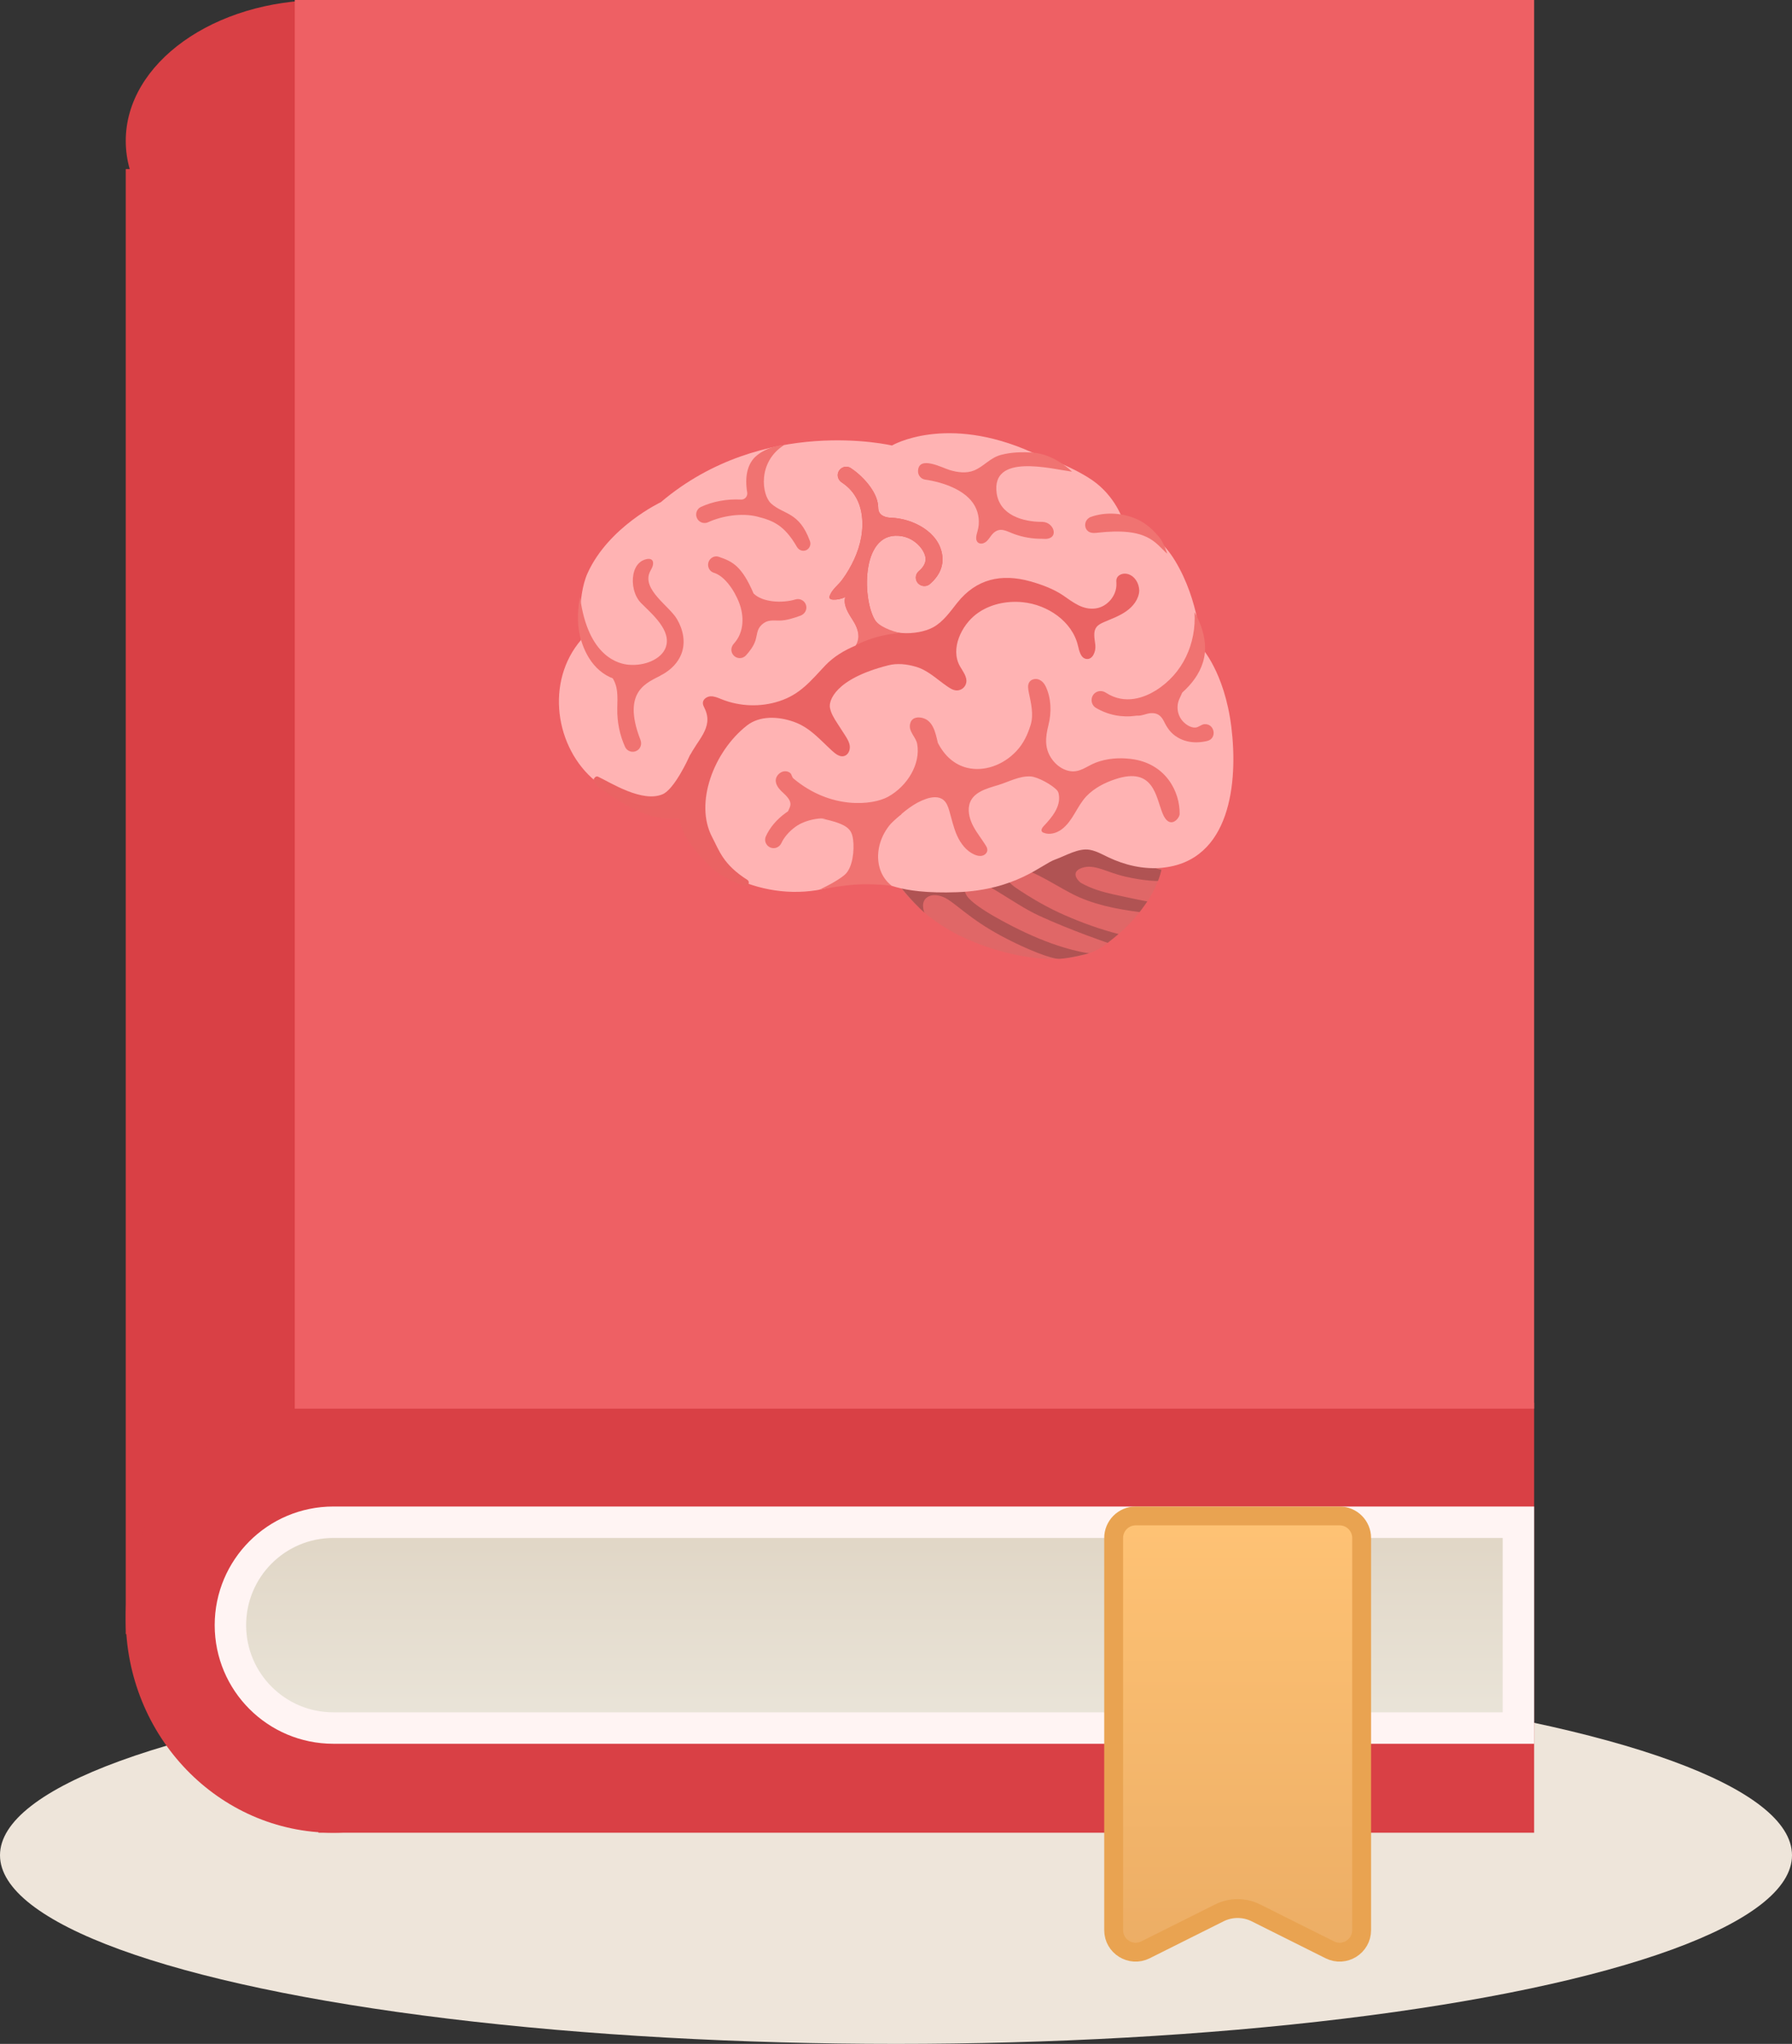 <svg width="57" height="65" viewBox="0 0 57 65" fill="none" xmlns="http://www.w3.org/2000/svg">
<rect x="0" y="0" width="57" height="65" fill="#333333" stroke="none"/>
<ellipse cx="28.5" cy="59" rx="28.5" ry="6" fill="#EEE5DA"/>
<ellipse cx="10.272" cy="4.48" rx="6.272" ry="4.48" fill="#D94045"/>
<rect x="4" y="5.376" width="12.543" height="46.59" fill="#D94045"/>
<ellipse cx="10.602" cy="51.447" rx="6.602" ry="6.838" fill="#D94045"/>
<rect x="10.13" y="44.609" width="38.668" height="13.675" fill="#D94045"/>
<rect x="9.376" width="39.422" height="44.798" fill="#EE6064"/>
<path d="M10.602 48.41H48.298V54.955H10.602C8.794 54.955 7.329 53.49 7.329 51.683C7.329 49.875 8.794 48.41 10.602 48.41Z" fill="url(#paint0_linear_48_3)" stroke="#FFF4F3"/>
<path d="M36.123 48.21H42.611C42.997 48.21 43.311 48.524 43.311 48.91V61.382C43.311 61.902 42.763 62.241 42.298 62.008L39.948 60.833C39.582 60.65 39.151 60.65 38.785 60.833L36.436 62.008C35.97 62.241 35.423 61.902 35.423 61.382V48.91C35.423 48.524 35.736 48.21 36.123 48.21Z" fill="url(#paint1_linear_48_3)" stroke="#E9A351" stroke-width="0.6"/>
<path d="M28.056 27.118C28.056 27.118 28.392 28.548 30.254 29.612C31.427 30.282 33.894 30.978 35.154 30.047C36.588 28.987 36.897 27.937 36.965 27.551C37.033 27.165 36.828 26.099 36.828 26.099L34.469 25.26C34.469 25.26 30.568 26.212 30.5 26.212C30.433 26.214 28.056 27.118 28.056 27.118Z" fill="#E06767"/>
<path d="M36.836 28.011C36.888 27.876 36.92 27.761 36.944 27.666C36.527 27.555 36.043 27.375 35.605 27.188C35.641 27.172 35.677 27.156 35.711 27.138C35.926 27.028 36.139 26.901 36.291 26.714C36.457 26.512 36.532 26.252 36.523 25.991L34.469 25.26C34.469 25.26 30.568 26.212 30.5 26.212C30.432 26.212 28.056 27.116 28.054 27.118C28.024 27.129 28.275 27.657 28.292 27.684C28.52 28.11 29.044 28.703 29.404 29.024C29.404 29.024 29.238 28.643 29.551 28.502C29.689 28.439 29.857 28.469 29.999 28.525C30.354 28.667 30.8 29.213 31.914 29.799C32.67 30.198 33.449 30.503 33.7 30.492C34.036 30.478 34.645 30.315 34.645 30.315C34.645 30.315 33.869 30.241 32.622 29.661C32.245 29.485 30.849 28.798 30.715 28.415C30.678 28.308 30.543 28.117 30.787 28.009C31.161 27.842 32.18 28.721 33.055 29.123C34.097 29.601 35.233 29.984 35.233 29.984C35.355 29.891 35.47 29.797 35.578 29.704C34.998 29.555 34.43 29.35 33.882 29.111C33.335 28.873 32.8 28.566 32.306 28.228C31.991 28.013 31.774 27.65 32.112 27.603C32.665 27.526 33.38 28.052 34.097 28.424C34.744 28.76 35.52 28.915 36.248 29.006C36.342 28.89 36.494 28.667 36.494 28.667C36.494 28.667 36.219 28.62 35.407 28.441C35.051 28.361 34.706 28.259 34.39 28.081C34.307 28.034 34.018 27.738 34.413 27.601C34.809 27.465 35.184 27.736 35.781 27.875C36.379 28.016 36.83 28.024 36.836 28.011Z" fill="#B05353"/>
<path d="M38.203 20.577C38.203 20.577 38.158 19.122 37.377 17.834C36.703 16.723 35.741 16.61 35.741 16.61C35.741 16.61 35.551 15.911 34.883 15.375C34.214 14.84 32.84 14.393 32.84 14.393C30.087 13.153 28.371 14.168 28.371 14.168C28.371 14.168 24.288 13.198 21.02 15.97C21.02 15.97 19.37 16.746 18.696 18.213C18.324 19.025 18.484 20.349 18.484 20.349C17.34 21.679 17.654 23.785 18.939 24.84C19.552 25.341 20.308 25.673 21.097 25.758C21.406 25.79 21.562 25.716 21.692 26.031C21.882 26.494 22.031 26.971 22.414 27.303C22.804 27.641 23.259 27.903 23.742 28.083C24.68 28.43 25.74 28.467 26.687 28.128C27.001 28.015 28.009 28.004 28.009 28.004C28.009 28.004 28.543 28.444 30.437 28.374C32.331 28.304 33.13 27.486 33.564 27.334C33.896 27.217 34.304 26.96 34.667 27.026C34.873 27.064 35.059 27.17 35.247 27.26C35.776 27.513 36.368 27.652 36.951 27.598C39.152 27.395 39.384 24.859 39.166 23.116C38.947 21.357 38.203 20.577 38.203 20.577Z" fill="#FFB3B3"/>
<path d="M21.945 24.018C21.9 24.121 21.451 25.102 21.073 25.26C20.421 25.535 19.411 24.881 19.025 24.701C18.95 24.665 18.899 24.755 18.899 24.755C18.836 24.836 19 25.003 19.083 25.062C19.402 25.292 20.17 25.814 20.739 25.955C21.474 26.139 22.026 25.955 22.026 25.955C22.026 25.955 22.227 24.484 22.243 24.417C22.259 24.351 22.243 23.765 22.243 23.765L21.945 24.018Z" fill="#EA6363"/>
<path d="M28.365 28.171C28.365 28.171 27.995 28.113 27.427 28.122C26.86 28.131 26.06 28.295 26.06 28.295C26.06 28.295 26.624 28.038 26.876 27.813C27.127 27.587 27.177 27.037 27.136 26.71C27.093 26.376 26.98 26.207 26.125 26.029L28.687 25.887C27.828 26.459 27.672 27.636 28.365 28.171Z" fill="#F07371"/>
<path d="M36.122 22.764C35.677 22.823 35.244 22.739 34.859 22.511C34.692 22.41 34.674 22.173 34.821 22.045C34.92 21.961 35.062 21.956 35.172 22.027C35.794 22.435 36.426 22.168 36.764 21.957C37.626 21.42 38.054 20.468 37.996 19.469C38.169 19.774 38.295 20.112 38.325 20.46C38.403 21.307 37.793 21.966 37.112 22.392C36.787 22.597 36.451 22.721 36.122 22.764Z" fill="#F07371"/>
<path d="M38.049 23.607C37.855 23.607 37.644 23.566 37.445 23.443C37.24 23.318 37.125 23.149 37.023 22.94C36.938 22.77 36.819 22.663 36.602 22.68C36.449 22.692 36.302 22.779 36.149 22.757C36.352 22.398 36.678 22.11 37.06 21.954C37.236 21.882 37.434 21.837 37.614 21.893C37.633 22.018 37.549 22.135 37.501 22.254C37.416 22.464 37.45 22.716 37.587 22.895C37.68 23.017 37.858 23.149 38.022 23.138C38.13 23.131 38.205 23.039 38.311 23.03C38.64 23.007 38.722 23.488 38.399 23.564C38.295 23.589 38.176 23.607 38.049 23.607Z" fill="#F07371"/>
<path d="M34.886 16.944C34.755 16.96 34.622 16.946 34.554 16.831C34.466 16.682 34.539 16.495 34.703 16.437C35.154 16.279 35.66 16.308 36.101 16.484C36.485 16.639 36.717 16.901 36.87 17.079C37.023 17.257 37.127 17.609 37.127 17.609C36.744 17.276 36.527 16.754 34.886 16.944Z" fill="#F07371"/>
<path d="M33.165 16.597C32.777 16.581 33.154 16.597 33.15 16.597C32.536 16.597 31.801 16.385 31.702 15.684C31.524 14.409 33.407 14.905 34.097 15C34.097 15 33.553 14.441 32.84 14.393C32.507 14.371 32.164 14.38 31.84 14.466C31.485 14.561 31.305 14.829 30.982 14.962C30.737 15.061 30.459 15.023 30.207 14.948C29.975 14.878 29.222 14.473 29.201 14.976C29.195 15.115 29.294 15.233 29.429 15.253C29.975 15.331 30.73 15.575 31.01 16.096C31.14 16.335 31.17 16.624 31.095 16.885C31.059 17.012 31.007 17.176 31.113 17.257C31.194 17.32 31.317 17.278 31.391 17.206C31.465 17.134 31.512 17.038 31.585 16.966C31.815 16.739 32.024 16.901 32.268 16.987C32.55 17.088 32.848 17.136 33.148 17.136C33.156 17.136 32.622 17.084 33.168 17.136C33.713 17.187 33.551 16.613 33.165 16.597Z" fill="#F07371"/>
<path d="M24.527 16.012C24.229 15.742 24.087 14.693 24.944 14.152C24.944 14.152 24.477 14.168 24.087 14.473C23.755 14.734 23.688 15.185 23.767 15.661C23.787 15.783 23.692 15.895 23.568 15.887C23.122 15.864 22.678 15.945 22.295 16.121C22.15 16.189 22.099 16.373 22.186 16.509C22.221 16.564 22.276 16.605 22.339 16.623C22.402 16.64 22.47 16.635 22.529 16.606C22.958 16.409 23.584 16.303 24.085 16.428C24.594 16.556 24.951 16.703 25.35 17.395C25.418 17.512 25.566 17.553 25.677 17.478C25.763 17.419 25.799 17.307 25.763 17.21C25.422 16.268 24.93 16.375 24.527 16.012Z" fill="#F07371"/>
<path d="M25.639 19.248C25.63 19.213 25.613 19.181 25.591 19.153C25.569 19.125 25.541 19.102 25.51 19.085C25.479 19.067 25.445 19.057 25.409 19.053C25.373 19.049 25.338 19.052 25.303 19.063C24.872 19.192 24.249 19.154 23.97 18.874C23.598 18.013 23.316 17.86 22.865 17.708C22.685 17.647 22.506 17.801 22.524 17.988C22.534 18.094 22.605 18.184 22.707 18.215C23.027 18.31 23.348 18.739 23.514 19.178C23.665 19.575 23.683 20.098 23.341 20.471C23.253 20.568 23.235 20.709 23.312 20.814L23.316 20.82C23.415 20.956 23.613 20.967 23.727 20.843C23.85 20.71 23.977 20.538 24.031 20.363C24.087 20.178 24.071 20.013 24.231 19.866C24.409 19.701 24.577 19.735 24.791 19.735C25.011 19.735 25.246 19.656 25.453 19.582C25.593 19.537 25.683 19.388 25.639 19.248Z" fill="#F07371"/>
<path d="M20.13 21.684C20.069 21.684 20.01 21.682 19.947 21.677C19.115 21.605 18.678 21.007 18.481 20.351C18.283 19.695 18.45 18.982 18.45 18.982C18.702 20.922 19.713 21.115 19.994 21.14C20.524 21.186 21.03 20.956 21.169 20.606C21.388 20.053 20.716 19.51 20.387 19.174C20.17 18.951 20.089 18.572 20.146 18.272C20.175 18.117 20.243 17.966 20.371 17.868C20.497 17.771 20.813 17.683 20.77 17.959C20.757 18.046 20.702 18.117 20.667 18.197C20.421 18.757 21.296 19.276 21.535 19.692C21.731 20.027 21.817 20.434 21.67 20.804C21.462 21.332 20.831 21.684 20.13 21.684Z" fill="#F07371"/>
<path d="M19.938 21.541C20.083 21.558 20.233 21.533 20.364 21.469C20.489 21.407 20.603 21.311 20.741 21.3C20.808 21.296 20.89 21.336 20.88 21.4C20.876 21.424 21.029 21.467 21.009 21.479C20.651 21.702 19.746 21.923 20.371 23.528C20.421 23.655 20.382 23.799 20.265 23.869C20.128 23.952 19.947 23.898 19.882 23.752C19.712 23.377 19.629 22.962 19.634 22.549C19.64 22.146 19.681 21.794 19.411 21.458C19.383 21.424 19.352 21.375 19.375 21.337C19.39 21.314 19.419 21.305 19.445 21.298C19.557 21.269 19.675 21.239 19.789 21.262C19.839 21.273 20.401 21.584 20.407 21.573" fill="#F07371"/>
<path d="M35.968 24.135C35.596 24.09 35.213 24.117 34.861 24.25C34.563 24.363 34.34 24.592 33.997 24.516C33.792 24.471 33.61 24.34 33.483 24.173C33.213 23.823 33.249 23.454 33.35 23.055C33.45 22.66 33.44 22.202 33.262 21.83C33.215 21.731 33.136 21.643 33.033 21.607C32.929 21.571 32.802 21.602 32.741 21.693C32.679 21.787 32.703 21.911 32.724 22.02C32.794 22.356 32.884 22.719 32.784 23.048C32.688 23.361 32.557 23.641 32.333 23.882C31.907 24.34 31.289 24.55 30.755 24.416C30.362 24.317 30.044 24.042 29.83 23.621C29.754 23.292 29.675 22.865 29.267 22.818C29.185 22.809 29.095 22.822 29.032 22.874C28.969 22.928 28.94 23.014 28.94 23.097C28.94 23.303 29.138 23.458 29.174 23.661C29.287 24.282 28.874 24.994 28.247 25.339C27.762 25.607 26.43 25.758 25.237 24.757C25.187 24.714 25.187 24.631 25.138 24.586C25.106 24.557 25.064 24.54 25.023 24.532C24.845 24.498 24.66 24.667 24.676 24.847C24.691 25.01 24.825 25.136 24.946 25.247C25.258 25.538 25.118 25.655 25.064 25.812C25.052 25.851 25.028 25.887 25.025 25.928C25.014 26.043 25.19 26.006 25.305 25.997C25.42 25.988 25.524 25.925 25.636 25.892C25.776 25.853 26.417 26.088 26.543 26.115C26.908 26.194 27.034 26.23 27.348 26.23C27.742 26.23 28.076 26.433 28.363 26.164C28.773 25.781 29.091 25.531 29.454 25.407C29.634 25.346 29.849 25.316 30 25.433C30.108 25.515 30.157 25.654 30.195 25.783C30.272 26.049 30.329 26.32 30.442 26.573C30.556 26.825 30.735 27.061 30.987 27.174C31.066 27.21 31.156 27.233 31.242 27.213C31.328 27.193 31.404 27.12 31.405 27.034C31.407 26.974 31.377 26.92 31.345 26.872C31.221 26.674 31.073 26.491 30.963 26.286C30.854 26.081 30.782 25.842 30.827 25.614C30.91 25.192 31.398 25.073 31.749 24.967C32.085 24.865 32.421 24.672 32.782 24.692C33.008 24.705 33.488 24.969 33.632 25.145C33.661 25.181 33.673 25.226 33.68 25.273C33.742 25.652 33.463 25.993 33.199 26.27C33.152 26.318 33.104 26.392 33.143 26.448C33.157 26.468 33.179 26.478 33.201 26.485C33.391 26.559 33.614 26.494 33.776 26.37C34.131 26.101 34.255 25.639 34.559 25.319C34.809 25.059 35.145 24.888 35.484 24.777C36.699 24.378 36.762 25.334 36.98 25.869C37.197 26.405 37.519 26.035 37.522 25.887C37.535 25.188 37.087 24.268 35.968 24.135Z" fill="#F07371"/>
<path d="M24.592 26.972C24.407 26.962 24.285 26.769 24.36 26.599C24.48 26.326 24.707 26.054 25 25.846C25.445 25.529 25.891 25.472 26.338 25.6L26.43 26.056C26.141 25.973 25.623 26.065 25.312 26.286C25.088 26.446 24.933 26.642 24.858 26.805C24.809 26.911 24.707 26.98 24.592 26.972Z" fill="#F07371"/>
<path d="M36.228 18.691C36.194 18.462 36.016 18.25 35.786 18.243C35.673 18.24 35.547 18.299 35.517 18.409C35.502 18.457 35.51 18.511 35.511 18.561C35.526 18.935 35.226 19.296 34.855 19.348C34.437 19.408 34.128 19.149 33.812 18.933C33.51 18.728 33.132 18.59 32.784 18.491C31.855 18.231 31.055 18.405 30.446 19.172C30.22 19.458 30.004 19.77 29.686 19.947C29.186 20.223 28.132 20.243 27.821 19.701C27.413 18.991 27.398 16.809 28.707 17.057C29.111 17.134 29.411 17.485 29.44 17.745C29.458 17.911 29.355 18.055 29.224 18.166C29.176 18.207 29.144 18.265 29.134 18.328C29.124 18.39 29.137 18.455 29.17 18.509C29.256 18.651 29.451 18.682 29.576 18.576C29.945 18.259 30.002 17.927 29.975 17.686C29.891 16.919 29.026 16.486 28.34 16.466C28.189 16.461 28.015 16.412 27.957 16.27C27.932 16.209 27.936 16.143 27.93 16.078C27.895 15.62 27.425 15.122 27.059 14.885C26.924 14.797 26.743 14.854 26.673 14.998C26.613 15.122 26.66 15.268 26.775 15.343C27.124 15.573 27.336 15.907 27.406 16.338C27.485 16.834 27.377 17.341 27.169 17.792C27.064 18.019 26.937 18.238 26.788 18.439C26.66 18.613 26.479 18.73 26.396 18.939C26.387 18.962 26.378 18.987 26.385 19.011C26.398 19.055 26.453 19.068 26.5 19.07C26.633 19.075 26.766 19.046 26.885 18.991C26.816 19.255 26.992 19.512 27.138 19.742C27.284 19.972 27.4 20.284 27.235 20.502C27.228 20.511 27.219 20.52 27.212 20.531C26.858 20.68 26.516 20.883 26.25 21.163C25.792 21.648 25.453 22.085 24.782 22.3C24.189 22.493 23.53 22.469 22.953 22.238C22.842 22.193 22.728 22.141 22.608 22.144C22.488 22.148 22.36 22.232 22.357 22.353C22.355 22.414 22.385 22.469 22.412 22.525C22.718 23.145 22.157 23.548 21.918 24.087C21.693 24.59 21.578 25.141 21.578 25.693C21.578 26.295 21.785 26.733 22.531 27.499C22.869 27.844 23.311 28.049 23.683 28.169C23.799 28.207 23.873 28.047 23.769 27.98C23.002 27.492 22.881 27.059 22.648 26.613C22.087 25.54 22.7 23.905 23.755 23.075C24.162 22.755 24.741 22.78 25.233 22.949C25.762 23.131 26.074 23.519 26.471 23.88C26.579 23.979 26.718 24.085 26.856 24.042C26.982 24.004 27.044 23.855 27.03 23.726C27.016 23.596 26.942 23.481 26.872 23.372C26.795 23.251 26.718 23.131 26.638 23.01C26.536 22.852 26.43 22.687 26.398 22.5C26.362 22.297 26.541 21.594 28.248 21.16C28.538 21.086 28.832 21.118 29.123 21.201C29.515 21.312 29.796 21.6 30.124 21.824C30.216 21.887 30.317 21.954 30.428 21.957C30.568 21.963 30.705 21.857 30.733 21.718C30.773 21.528 30.629 21.357 30.534 21.188C30.218 20.631 30.586 19.887 31.052 19.532C31.468 19.215 32.017 19.099 32.536 19.152C33.326 19.233 34.106 19.762 34.288 20.534C34.329 20.709 34.379 20.933 34.557 20.956C34.755 20.983 34.861 20.719 34.841 20.52C34.821 20.32 34.757 20.096 34.881 19.938C34.938 19.866 35.025 19.824 35.109 19.787C35.352 19.681 35.605 19.593 35.822 19.44C36.04 19.289 36.221 19.057 36.237 18.793C36.236 18.762 36.234 18.727 36.228 18.691Z" fill="#EA6363"/>
<path d="M26.498 19.068C26.631 19.073 26.764 19.045 26.883 18.989C26.814 19.253 26.991 19.51 27.136 19.74C27.242 19.909 27.39 20.209 27.23 20.516C27.23 20.516 27.47 20.381 27.86 20.268C28.25 20.155 28.631 20.13 28.631 20.13C28.355 20.072 27.945 19.916 27.819 19.699C27.411 18.989 27.397 16.808 28.705 17.055C29.109 17.133 29.409 17.483 29.438 17.744C29.456 17.909 29.354 18.053 29.222 18.164C29.174 18.206 29.142 18.263 29.132 18.326C29.122 18.389 29.135 18.453 29.168 18.507C29.255 18.649 29.449 18.68 29.575 18.574C29.943 18.258 30 17.925 29.973 17.684C29.889 16.917 29.025 16.484 28.338 16.464C28.187 16.459 28.013 16.41 27.956 16.268C27.93 16.207 27.934 16.141 27.929 16.076C27.893 15.618 27.424 15.12 27.057 14.883C26.922 14.795 26.741 14.852 26.671 14.996C26.611 15.12 26.658 15.266 26.773 15.341C27.122 15.571 27.334 15.905 27.404 16.337C27.483 16.833 27.375 17.339 27.167 17.79C27.062 18.017 26.935 18.236 26.786 18.437C26.658 18.612 26.477 18.728 26.394 18.937C26.385 18.96 26.376 18.985 26.383 19.009C26.396 19.054 26.452 19.066 26.498 19.068Z" fill="#F07371"/>
<defs>
<linearGradient id="paint0_linear_48_3" x1="27.814" y1="47.91" x2="27.814" y2="55.455" gradientUnits="userSpaceOnUse">
<stop stop-color="#DFD4C3"/>
<stop offset="1" stop-color="#EBE6DB"/>
</linearGradient>
<linearGradient id="paint1_linear_48_3" x1="39.367" y1="47.91" x2="39.367" y2="63" gradientUnits="userSpaceOnUse">
<stop stop-color="#FFC375"/>
<stop offset="1" stop-color="#EBAC64"/>
</linearGradient>
</defs>
</svg>
